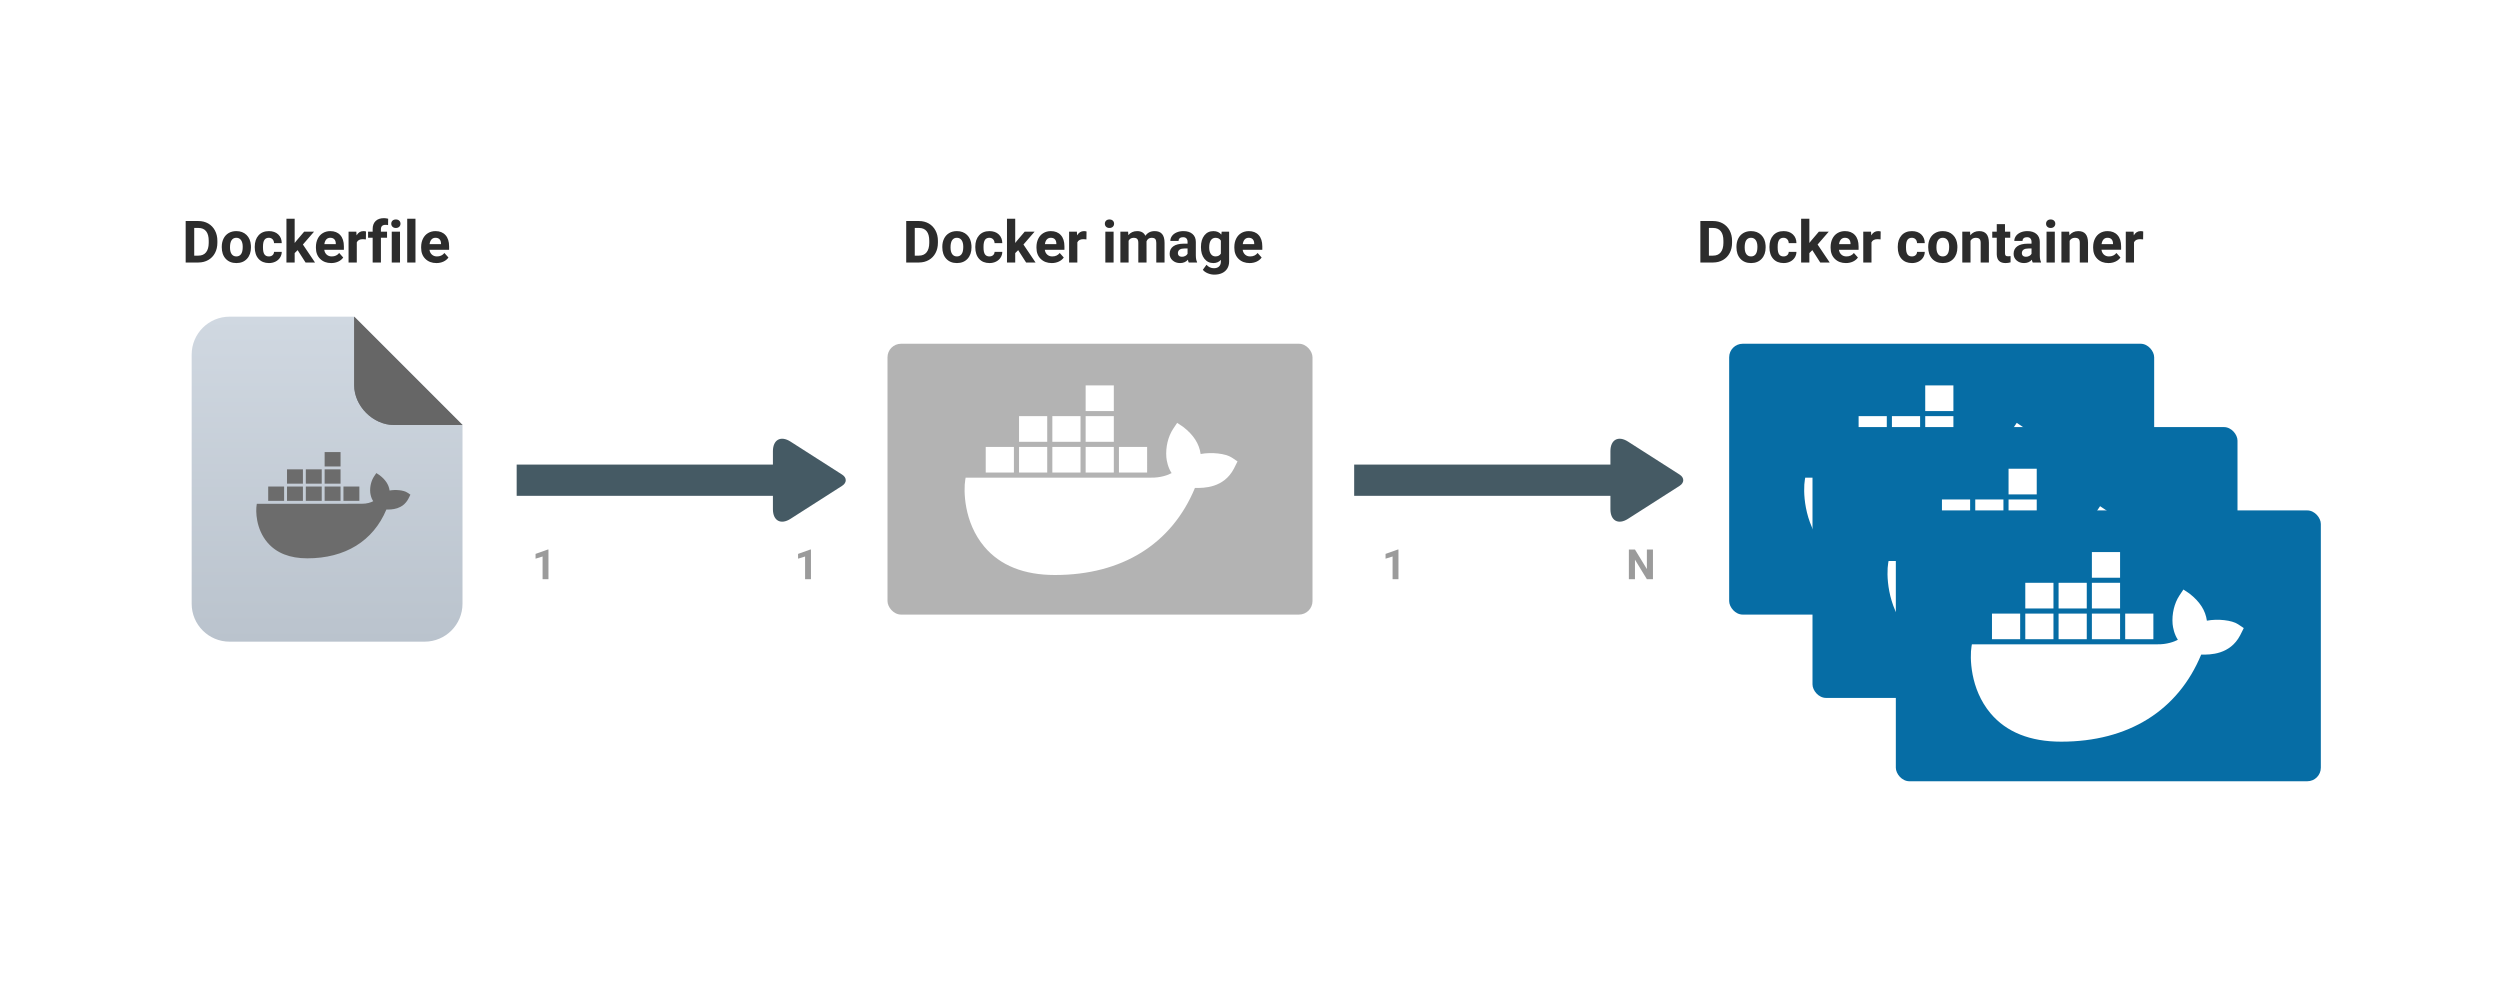 <svg xmlns="http://www.w3.org/2000/svg" xmlns:xlink="http://www.w3.org/1999/xlink" viewBox="0 0 1200 472"><style/><defs><path id="path-2" d="M78 0l52 52v85.8c0 10.052-8.148 18.2-18.2 18.2H18.2C8.148 156 0 147.852 0 137.8V18.2C0 8.148 8.148 0 18.2 0H78z"/><path id="path-4" d="M78 0h32.88C120.933 0 130 9.068 130 19.12V52L78 0z"/><linearGradient id="linearGradient-1" x1="50%" x2="50%" y1="0%" y2="100%"><stop offset="0%" stop-color="#D0D8E1"/><stop offset="100%" stop-color="#BAC3CD"/></linearGradient></defs><g fill="none" fill-rule="evenodd"><g transform="translate(92, 152)"><use fill="url(#linearGradient-1)" xlink:href="#path-2"/><g mask="url(#mask-3)" transform="translate(104, 26) scale(-1, -1) translate(-104, -26)"><use fill="#000" filter="url(#filter-5)" xlink:href="#path-4"/><use fill="#FFF" fill-opacity=".4" xlink:href="#path-4"/></g><path fill="#6C6C6C" d="M72.854 88.432h7.64V81.54h-7.64v6.892zm-9.03 0h7.64V81.54h-7.64v6.892zm-9.03 0h7.64V81.54h-7.64v6.892zm-9.03 0h7.64V81.54h-7.64v6.892zm-9.03 0h7.64V81.54h-7.64v6.892zm9.03-8.27h7.64V73.27h-7.64v6.892zm9.03 0h7.64V73.27h-7.64v6.892zm9.03 0h7.64V73.27h-7.64v6.892zm0-8.27h7.64V65h-7.64v6.892zm39.633 12.522c-1.669-1.108-5.502-1.514-8.453-.961-.38-2.758-1.93-5.149-4.747-7.31l-1.62-1.072-1.08 1.609c-1.384 2.07-2.075 4.938-1.848 7.689.102.967.422 2.698 1.425 4.22-1.003.534-2.985 1.271-5.597 1.222H31.285l-.098.574c-.472 2.764-.462 11.39 5.182 18.02C40.66 113.445 47.093 116 55.49 116c18.2 0 31.666-8.313 37.972-23.423 2.48.048 7.819.014 10.561-5.185.072-.12.236-.432.715-1.417l.263-.54-1.543-1.021z"/></g><path fill="#2C2C2C" d="M95.287 126h-6.166v-19.906h6.125q2.625 0 4.697 1.182 2.07 1.183 3.233 3.364 1.162 2.18 1.162 4.956v.916q0 2.775-1.141 4.935-1.142 2.16-3.22 3.35-2.078 1.19-4.69 1.203zm-.04-16.584h-2.024v13.29h1.982q2.407 0 3.678-1.573 1.272-1.572 1.299-4.498v-1.053q0-3.035-1.258-4.6-1.258-1.566-3.678-1.566zm11.197 9.229v-.178q0-2.201.847-3.924.848-1.723 2.44-2.666 1.593-.943 3.699-.943 2.994 0 4.888 1.832 1.893 1.832 2.112 4.976l.027 1.012q0 3.404-1.9 5.462-1.9 2.057-5.1 2.057-3.199 0-5.106-2.05-1.907-2.051-1.907-5.578zm3.95.109q0 2.105.794 3.22.793 1.114 2.27 1.114 1.435 0 2.241-1.1.807-1.101.807-3.521 0-2.065-.807-3.2-.806-1.134-2.27-1.134-1.448 0-2.241 1.128-.793 1.128-.793 3.493zm18.65 4.334q1.093 0 1.777-.602.683-.601.71-1.6h3.706q-.014 1.505-.82 2.756-.807 1.25-2.209 1.941-1.401.69-3.096.69-3.172 0-5.004-2.016-1.832-2.017-1.832-5.571v-.26q0-3.418 1.818-5.455t4.99-2.037q2.776 0 4.45 1.579 1.675 1.579 1.703 4.204h-3.706q-.027-1.149-.71-1.866-.684-.718-1.805-.718-1.381 0-2.085 1.005t-.704 3.26v.41q0 2.284.697 3.282.697.998 2.12.998zM146.665 126l-3.8-5.934-1.422 1.422V126h-3.952v-21h3.952v11.635l.765-.985 3.787-4.443h4.744l-5.345 6.166 5.81 8.627h-4.539zm12.319.273q-3.254 0-5.298-1.996t-2.044-5.318v-.383q0-2.228.861-3.985.861-1.757 2.44-2.707 1.58-.95 3.603-.95 3.035 0 4.778 1.914 1.744 1.914 1.744 5.427v1.614h-9.42q.191 1.449 1.155 2.324.964.875 2.44.875 2.284 0 3.569-1.654l1.941 2.173q-.889 1.258-2.406 1.962-1.518.704-3.363.704zm-.452-12.14q-1.175 0-1.907.793-.731.793-.936 2.27h5.496v-.315q-.028-1.313-.711-2.03-.684-.718-1.942-.718zm17.145-3.022l-.055 3.801q-.806-.11-1.422-.11-2.242 0-2.939 1.518V126h-3.951v-14.793h3.732l.11 1.764q1.189-2.037 3.295-2.037.656 0 1.23.177zM182.842 126h-3.965v-11.895h-2.201v-2.898h2.201v-1.258q0-2.488 1.429-3.862t3.999-1.374q.82 0 2.01.273l-.041 3.063q-.493-.123-1.203-.123-2.229 0-2.229 2.092v1.189h2.94v2.898h-2.94V126zm9.16-14.793V126h-3.965v-14.793h3.965zm-4.197-3.828q0-.889.595-1.463.594-.574 1.62-.574 1.011 0 1.613.574.602.574.602 1.463 0 .902-.609 1.476-.608.575-1.606.575-.998 0-1.607-.575-.608-.574-.608-1.476zM199.426 105v21h-3.965v-21h3.965zm10.063 21.273q-3.254 0-5.298-1.996t-2.044-5.318v-.383q0-2.228.861-3.985.861-1.757 2.44-2.707 1.58-.95 3.603-.95 3.035 0 4.778 1.914 1.744 1.914 1.744 5.427v1.614h-9.42q.191 1.449 1.155 2.324.964.875 2.44.875 2.284 0 3.569-1.654l1.941 2.173q-.889 1.258-2.406 1.962-1.518.704-3.363.704zm-.452-12.14q-1.175 0-1.907.793-.731.793-.936 2.27h5.496v-.315q-.028-1.313-.711-2.03-.684-.718-1.942-.718zM441.148 126h-6.166v-19.906h6.125q2.625 0 4.697 1.182 2.07 1.183 3.233 3.364 1.162 2.18 1.162 4.956v.916q0 2.775-1.141 4.935-1.142 2.16-3.22 3.35-2.078 1.19-4.69 1.203zm-.04-16.584h-2.024v13.29h1.982q2.407 0 3.678-1.573 1.272-1.572 1.299-4.498v-1.053q0-3.035-1.258-4.6-1.258-1.566-3.678-1.566zm11.197 9.229v-.178q0-2.201.847-3.924.848-1.723 2.44-2.666 1.593-.943 3.699-.943 2.994 0 4.888 1.832 1.893 1.832 2.112 4.976l.027 1.012q0 3.404-1.9 5.462-1.9 2.057-5.1 2.057-3.199 0-5.106-2.05-1.907-2.051-1.907-5.578zm3.95.109q0 2.105.794 3.22.793 1.114 2.27 1.114 1.435 0 2.241-1.1.807-1.101.807-3.521 0-2.065-.807-3.2-.806-1.134-2.27-1.134-1.448 0-2.241 1.128-.793 1.128-.793 3.493zm18.65 4.334q1.093 0 1.777-.602.683-.601.71-1.6h3.706q-.014 1.505-.82 2.756-.807 1.25-2.209 1.941-1.401.69-3.096.69-3.172 0-5.004-2.016-1.832-2.017-1.832-5.571v-.26q0-3.418 1.818-5.455t4.99-2.037q2.776 0 4.45 1.579 1.675 1.579 1.703 4.204h-3.706q-.027-1.149-.71-1.866-.684-.718-1.805-.718-1.381 0-2.085 1.005t-.704 3.26v.41q0 2.284.697 3.282.697.998 2.12.998zM492.526 126l-3.8-5.934-1.422 1.422V126h-3.952v-21h3.952v11.635l.765-.985 3.787-4.443h4.744l-5.345 6.166 5.81 8.627h-4.539zm12.319.273q-3.254 0-5.298-1.996t-2.044-5.318v-.383q0-2.228.861-3.985.861-1.757 2.44-2.707 1.58-.95 3.603-.95 3.035 0 4.778 1.914 1.744 1.914 1.744 5.427v1.614h-9.42q.191 1.449 1.155 2.324.964.875 2.44.875 2.284 0 3.569-1.654l1.941 2.173q-.889 1.258-2.406 1.962-1.518.704-3.363.704zm-.452-12.14q-1.175 0-1.907.793-.731.793-.936 2.27h5.496v-.315q-.028-1.313-.711-2.03-.684-.718-1.942-.718zm17.145-3.022l-.055 3.801q-.806-.11-1.422-.11-2.242 0-2.939 1.518V126h-3.951v-14.793h3.732l.11 1.764q1.189-2.037 3.295-2.037.656 0 1.23.177zm12.988.096V126h-3.965v-14.793h3.965zm-4.197-3.828q0-.889.595-1.463.594-.574 1.62-.574 1.012 0 1.613.574.602.574.602 1.463 0 .902-.609 1.476-.608.575-1.606.575-.998 0-1.607-.575-.608-.574-.608-1.476zm7.451 3.828h3.705l.123 1.654q1.573-1.927 4.252-1.927 2.858 0 3.924 2.255 1.559-2.255 4.443-2.255 2.407 0 3.582 1.401 1.176 1.401 1.176 4.218V126h-3.965v-9.434q0-1.257-.492-1.838-.492-.582-1.736-.582-1.777 0-2.461 1.696l.014 10.158h-3.952v-9.42q0-1.285-.505-1.86-.506-.574-1.723-.574-1.682 0-2.434 1.395V126h-3.95v-14.793zM574.586 126h-3.992q-.274-.533-.397-1.326-1.435 1.6-3.732 1.6-2.174 0-3.603-1.258-1.428-1.258-1.428-3.172 0-2.352 1.743-3.61 1.743-1.257 5.038-1.271h1.818v-.848q0-1.025-.526-1.64-.527-.616-1.661-.616-.998 0-1.566.479-.567.478-.567 1.312h-3.951q0-1.285.793-2.379.793-1.093 2.242-1.715 1.449-.622 3.254-.622 2.734 0 4.34 1.374 1.607 1.374 1.607 3.862v6.412q.014 2.106.588 3.186V126zm-7.26-2.748q.875 0 1.613-.39.739-.39 1.094-1.046v-2.543h-1.476q-2.967 0-3.159 2.051l-.013.233q0 .738.52 1.216.519.479 1.421.479zm9.133-4.594v-.164q0-3.404 1.62-5.482 1.62-2.078 4.368-2.078 2.434 0 3.787 1.668l.164-1.395h3.582v14.3q0 1.942-.881 3.378-.882 1.435-2.482 2.187-1.6.752-3.746.752-1.627 0-3.172-.65-1.545-.649-2.338-1.674l1.75-2.406q1.477 1.654 3.582 1.654 1.573 0 2.448-.84.875-.842.875-2.387v-.792q-1.368 1.544-3.596 1.544-2.666 0-4.314-2.085-1.647-2.084-1.647-5.53zm3.951.123q0 2.01.807 3.152.806 1.141 2.215 1.141 1.804 0 2.584-1.353V115.5q-.793-1.354-2.557-1.354-1.422 0-2.235 1.163-.814 1.162-.814 3.472zm19.414 7.492q-3.254 0-5.298-1.996t-2.044-5.318v-.383q0-2.228.862-3.985.861-1.757 2.44-2.707 1.58-.95 3.603-.95 3.035 0 4.778 1.914 1.743 1.914 1.743 5.427v1.614h-9.42q.192 1.449 1.155 2.324.964.875 2.44.875 2.284 0 3.57-1.654l1.94 2.173q-.888 1.258-2.406 1.962-1.517.704-3.363.704zm-.451-12.14q-1.176 0-1.907.793-.732.793-.937 2.27h5.496v-.315q-.027-1.313-.71-2.03-.684-.718-1.942-.718zM822.34 126h-6.167v-19.906h6.125q2.625 0 4.697 1.182 2.07 1.183 3.233 3.364 1.162 2.18 1.162 4.956v.916q0 2.775-1.141 4.935-1.142 2.16-3.22 3.35-2.078 1.19-4.69 1.203zm-.042-16.584h-2.023v13.29h1.982q2.407 0 3.678-1.573 1.272-1.572 1.299-4.498v-1.053q0-3.035-1.258-4.6-1.258-1.566-3.678-1.566zm11.198 9.229v-.178q0-2.201.847-3.924.848-1.723 2.44-2.666 1.593-.943 3.699-.943 2.994 0 4.888 1.832 1.893 1.832 2.112 4.976l.027 1.012q0 3.404-1.9 5.462-1.9 2.057-5.1 2.057-3.199 0-5.106-2.05-1.907-2.051-1.907-5.578zm3.95.109q0 2.105.794 3.22.793 1.114 2.27 1.114 1.435 0 2.241-1.1.807-1.101.807-3.521 0-2.065-.807-3.2-.806-1.134-2.27-1.134-1.448 0-2.241 1.128-.793 1.128-.793 3.493zm18.65 4.334q1.093 0 1.777-.602.683-.601.71-1.6h3.706q-.014 1.505-.82 2.756-.807 1.25-2.209 1.941-1.401.69-3.096.69-3.172 0-5.004-2.016-1.832-2.017-1.832-5.571v-.26q0-3.418 1.818-5.455t4.99-2.037q2.776 0 4.45 1.579 1.675 1.579 1.703 4.204h-3.706q-.027-1.149-.71-1.866-.684-.718-1.805-.718-1.381 0-2.085 1.005t-.704 3.26v.41q0 2.284.697 3.282.697.998 2.12.998zM873.717 126l-3.8-5.934-1.422 1.422V126h-3.952v-21h3.952v11.635l.765-.985 3.787-4.443h4.744l-5.345 6.166 5.81 8.627h-4.539zm12.319.273q-3.254 0-5.298-1.996t-2.044-5.318v-.383q0-2.228.861-3.985.861-1.757 2.44-2.707 1.58-.95 3.603-.95 3.035 0 4.778 1.914 1.744 1.914 1.744 5.427v1.614h-9.42q.191 1.449 1.155 2.324.964.875 2.44.875 2.284 0 3.569-1.654l1.941 2.173q-.889 1.258-2.406 1.962-1.518.704-3.363.704zm-.452-12.14q-1.175 0-1.907.793-.731.793-.936 2.27h5.496v-.315q-.028-1.313-.711-2.03-.684-.718-1.942-.718zm17.145-3.022l-.055 3.801q-.806-.11-1.422-.11-2.242 0-2.939 1.518V126h-3.951v-14.793h3.732l.11 1.764q1.189-2.037 3.295-2.037.656 0 1.23.177zm14.97 11.977q1.094 0 1.778-.602.684-.601.711-1.6h3.705q-.014 1.505-.82 2.756-.807 1.25-2.208 1.941-1.402.69-3.097.69-3.172 0-5.004-2.016-1.832-2.017-1.832-5.571v-.26q0-3.418 1.818-5.455 1.819-2.037 4.99-2.037 2.776 0 4.45 1.579 1.676 1.579 1.703 4.204h-3.705q-.027-1.149-.711-1.866-.684-.718-1.805-.718-1.38 0-2.085 1.005-.704 1.005-.704 3.26v.41q0 2.284.698 3.282.697.998 2.119.998zm7.835-4.443v-.178q0-2.201.847-3.924.848-1.723 2.44-2.666 1.594-.943 3.699-.943 2.994 0 4.888 1.832 1.893 1.832 2.112 4.976l.027 1.012q0 3.404-1.9 5.462-1.9 2.057-5.1 2.057-3.199 0-5.106-2.05-1.907-2.051-1.907-5.578zm3.95.109q0 2.105.794 3.22.793 1.114 2.27 1.114 1.435 0 2.242-1.1.806-1.101.806-3.521 0-2.065-.806-3.2-.807-1.134-2.27-1.134-1.45 0-2.242 1.128-.793 1.128-.793 3.493zm12.415-7.547h3.719l.123 1.709q1.586-1.982 4.252-1.982 2.351 0 3.5 1.38 1.148 1.381 1.175 4.13V126h-3.95v-9.46q0-1.259-.548-1.826-.546-.568-1.818-.568-1.668 0-2.502 1.422V126h-3.95v-14.793zm16.543-3.637h3.951v3.637h2.53v2.898h-2.53v7.383q0 .82.314 1.176.315.356 1.204.356.656 0 1.162-.096v2.994q-1.162.355-2.393.355-4.156 0-4.238-4.197v-7.97h-2.16v-2.899h2.16v-3.637zM979.689 126h-3.992q-.274-.533-.397-1.326-1.435 1.6-3.732 1.6-2.174 0-3.603-1.258-1.428-1.258-1.428-3.172 0-2.352 1.743-3.61 1.743-1.257 5.038-1.271h1.818v-.848q0-1.025-.526-1.64-.527-.616-1.661-.616-.998 0-1.566.479-.567.478-.567 1.312h-3.951q0-1.285.793-2.379.793-1.093 2.242-1.715 1.45-.622 3.254-.622 2.734 0 4.34 1.374 1.607 1.374 1.607 3.862v6.412q.014 2.106.588 3.186V126zm-7.26-2.748q.875 0 1.613-.39.739-.39 1.094-1.046v-2.543h-1.476q-2.967 0-3.159 2.051l-.013.233q0 .738.52 1.216.519.479 1.421.479zm13.877-12.045V126h-3.965v-14.793h3.965zm-4.197-3.828q0-.889.595-1.463.594-.574 1.62-.574 1.011 0 1.613.574.602.574.602 1.463 0 .902-.609 1.476-.608.575-1.606.575-.998 0-1.607-.575-.608-.574-.608-1.476zm7.369 3.828h3.719l.123 1.709q1.586-1.982 4.252-1.982 2.351 0 3.5 1.38 1.148 1.381 1.176 4.13V126h-3.952v-9.46q0-1.259-.546-1.826-.547-.568-1.819-.568-1.668 0-2.502 1.422V126h-3.951v-14.793zm22.572 15.066q-3.254 0-5.298-1.996-2.043-1.996-2.043-5.318v-.383q0-2.228.86-3.985.862-1.757 2.441-2.707 1.58-.95 3.603-.95 3.035 0 4.778 1.914 1.743 1.914 1.743 5.427v1.614h-9.42q.192 1.449 1.156 2.324.963.875 2.44.875 2.283 0 3.568-1.654l1.942 2.173q-.889 1.258-2.406 1.962-1.518.704-3.364.704zm-.45-12.14q-1.177 0-1.908.793-.732.793-.937 2.27h5.496v-.315q-.027-1.313-.71-2.03-.684-.718-1.942-.718zm17.144-3.022l-.055 3.801q-.807-.11-1.422-.11-2.242 0-2.94 1.518V126h-3.95v-14.793h3.732l.11 1.764q1.189-2.037 3.294-2.037.656 0 1.23.177z"/><g transform="translate(830, 165)"><rect width="204" height="130" fill="#066DA5" rx="6.5"/><path fill="#FFF" d="M110.093 61.81h13.526V49.514h-13.526v12.298zm-15.986 0h13.526V49.514H94.107v12.298zm-15.985 0h13.526V49.514H78.122v12.298zm-15.986 0h13.527V49.514H62.136v12.298zm-15.985 0h13.526V49.514H46.151v12.298zm15.985-14.756h13.527V34.757H62.136v12.297zm15.986 0h13.526V34.757H78.122v12.297zm15.985 0h13.526V34.757H94.107v12.297zm0-14.756h13.526V20H94.107v12.298zM164.27 54.64c-2.954-1.976-9.741-2.7-14.965-1.715-.673-4.92-3.415-9.186-8.402-13.043l-2.868-1.912-1.913 2.87c-2.45 3.694-3.673 8.812-3.272 13.72.18 1.727.748 4.815 2.524 7.53-1.776.954-5.285 2.268-9.91 2.18H36.505l-.174 1.025c-.836 4.932-.818 20.323 9.174 32.154C53.101 106.439 64.49 111 79.351 111c32.22 0 56.058-14.833 67.222-41.794 4.39.086 13.841.025 18.697-9.252.126-.213.417-.77 1.265-2.527l.465-.964-2.731-1.823z"/></g><g filter="url(#filter-6)" transform="translate(870, 205)"><rect width="204" height="130" fill="#066DA5" rx="6.5"/><path fill="#FFF" d="M110.093 61.81h13.526V49.514h-13.526v12.298zm-15.986 0h13.526V49.514H94.107v12.298zm-15.985 0h13.526V49.514H78.122v12.298zm-15.986 0h13.527V49.514H62.136v12.298zm-15.985 0h13.526V49.514H46.151v12.298zm15.985-14.756h13.527V34.757H62.136v12.297zm15.986 0h13.526V34.757H78.122v12.297zm15.985 0h13.526V34.757H94.107v12.297zm0-14.756h13.526V20H94.107v12.298zM164.27 54.64c-2.954-1.976-9.741-2.7-14.965-1.715-.673-4.92-3.415-9.186-8.402-13.043l-2.868-1.912-1.913 2.87c-2.45 3.694-3.673 8.812-3.272 13.72.18 1.727.748 4.815 2.524 7.53-1.776.954-5.285 2.268-9.91 2.18H36.505l-.174 1.025c-.836 4.932-.818 20.323 9.174 32.154C53.101 106.439 64.49 111 79.351 111c32.22 0 56.058-14.833 67.222-41.794 4.39.086 13.841.025 18.697-9.252.126-.213.417-.77 1.265-2.527l.465-.964-2.731-1.823z"/></g><g filter="url(#filter-7)" transform="translate(910, 245)"><rect width="204" height="130" fill="#066DA5" rx="6.5"/><path fill="#FFF" d="M110.093 61.81h13.526V49.514h-13.526v12.298zm-15.986 0h13.526V49.514H94.107v12.298zm-15.985 0h13.526V49.514H78.122v12.298zm-15.986 0h13.527V49.514H62.136v12.298zm-15.985 0h13.526V49.514H46.151v12.298zm15.985-14.756h13.527V34.757H62.136v12.297zm15.986 0h13.526V34.757H78.122v12.297zm15.985 0h13.526V34.757H94.107v12.297zm0-14.756h13.526V20H94.107v12.298zM164.27 54.64c-2.954-1.976-9.741-2.7-14.965-1.715-.673-4.92-3.415-9.186-8.402-13.043l-2.868-1.912-1.913 2.87c-2.45 3.694-3.673 8.812-3.272 13.72.18 1.727.748 4.815 2.524 7.53-1.776.954-5.285 2.268-9.91 2.18H36.505l-.174 1.025c-.836 4.932-.818 20.323 9.174 32.154C53.101 106.439 64.49 111 79.351 111c32.22 0 56.058-14.833 67.222-41.794 4.39.086 13.841.025 18.697-9.252.126-.213.417-.77 1.265-2.527l.465-.964-2.731-1.823z"/></g><g transform="translate(426, 165)"><rect width="204" height="130" fill="#B3B3B3" rx="6.5"/><path fill="#FFF" d="M111.093 61.81h13.526V49.514h-13.526v12.298zm-15.986 0h13.526V49.514H95.107v12.298zm-15.985 0h13.526V49.514H79.122v12.298zm-15.986 0h13.527V49.514H63.136v12.298zm-15.985 0h13.526V49.514H47.151v12.298zm15.985-14.756h13.527V34.757H63.136v12.297zm15.986 0h13.526V34.757H79.122v12.297zm15.985 0h13.526V34.757H95.107v12.297zm0-14.756h13.526V20H95.107v12.298zM165.27 54.64c-2.954-1.976-9.741-2.7-14.965-1.715-.673-4.92-3.415-9.186-8.402-13.043l-2.868-1.912-1.913 2.87c-2.45 3.694-3.673 8.812-3.272 13.72.18 1.727.748 4.815 2.524 7.53-1.776.954-5.285 2.268-9.91 2.18H37.505l-.174 1.025c-.836 4.932-.818 20.323 9.174 32.154C54.101 106.439 65.49 111 80.351 111c32.22 0 56.058-14.833 67.222-41.794 4.39.086 13.841.025 18.697-9.252.126-.213.417-.77 1.265-2.527l.465-.964-2.731-1.823z"/></g><g><path stroke="#455A64" stroke-width="15" d="M0 20.5h128" transform="translate(650, 210)"/><path fill="#455A64" d="M156.218 23.194c2.326-1.488 2.33-3.897 0-5.387L131.423 1.951C126.771-1.024 123 1.046 123 6.57v27.86c0 5.526 3.778 7.59 8.423 4.62l24.795-15.857z" transform="translate(650, 210)"/></g><g><path stroke="#455A64" stroke-width="15" d="M0 20.5h128" transform="translate(248, 210)"/><path fill="#455A64" d="M156.218 23.194c2.326-1.488 2.33-3.897 0-5.387L131.423 1.951C126.771-1.024 123 1.046 123 6.57v27.86c0 5.526 3.778 7.59 8.423 4.62l24.795-15.857z" transform="translate(248, 210)"/></g><path fill="#9B9B9B" d="M263.262 263.762V278h-2.822v-10.879l-3.37 1.045v-2.295l5.89-2.11h.302zm126 0V278h-2.822v-10.879l-3.37 1.045v-2.295l5.89-2.11h.302zm282 0V278h-2.822v-10.879l-3.37 1.045v-2.295l5.89-2.11h.302zm122.16.019V278h-2.93l-5.703-9.355V278h-2.93v-14.219h2.93l5.713 9.375v-9.375h2.92z"/></g></svg>